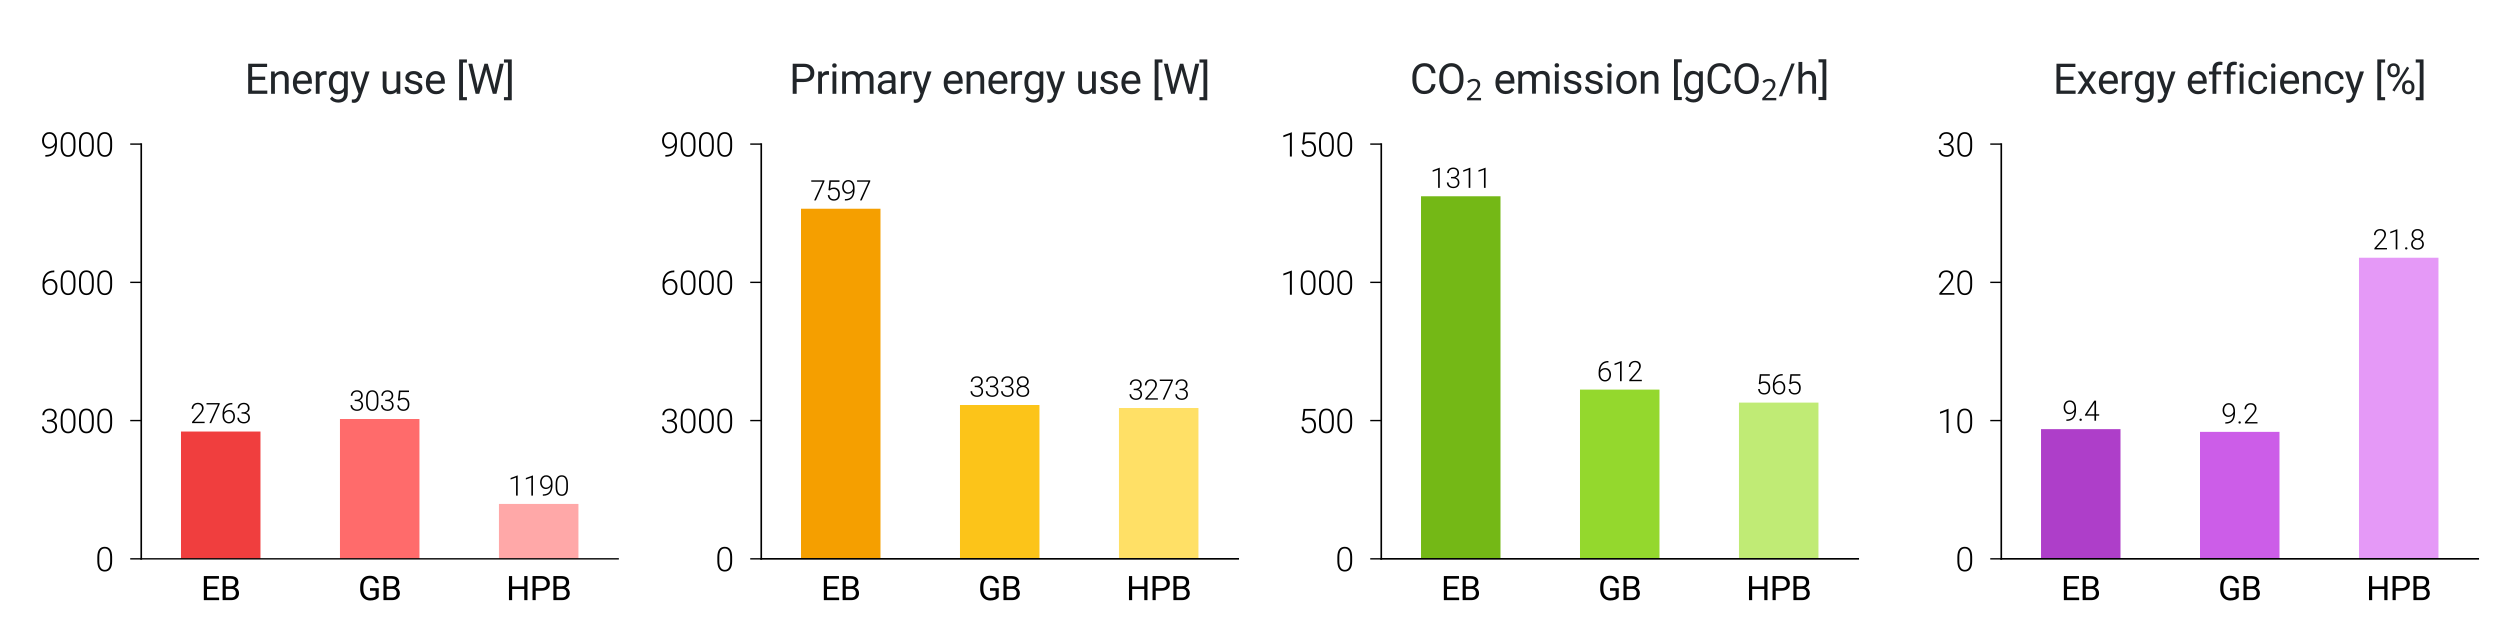 <?xml version="1.0" encoding="utf-8" standalone="no"?>
<!DOCTYPE svg PUBLIC "-//W3C//DTD SVG 1.1//EN"
  "http://www.w3.org/Graphics/SVG/1.1/DTD/svg11.dtd">
<svg xmlns:xlink="http://www.w3.org/1999/xlink" width="453.543pt" height="113.386pt" viewBox="0 0 453.543 113.386" xmlns="http://www.w3.org/2000/svg" version="1.1">
 <defs>
  <style type="text/css">*{stroke-linejoin: round; stroke-linecap: butt}</style>
 </defs>
 <g id="figure_1">
  <g id="patch_1">
   <path d="M 0 113.386 
L 453.543 113.386 
L 453.543 0 
L 0 0 
L 0 113.386 
z
" style="fill: none"/>
  </g>
  <g id="axes_1">
   <g id="patch_2">
    <path d="M 25.624 101.378 
L 112.147 101.378 
L 112.147 26.145 
L 25.624 26.145 
L 25.624 101.378 
z
" style="fill: none"/>
   </g>
   <g id="patch_3">
    <path d="M 32.834 101.378 
L 47.254 101.378 
L 47.254 78.284 
L 32.834 78.284 
z
" clip-path="url(#p72a66febdd)" style="fill: #f03e3e"/>
   </g>
   <g id="patch_4">
    <path d="M 61.675 101.378 
L 76.096 101.378 
L 76.096 76.009 
L 61.675 76.009 
z
" clip-path="url(#p72a66febdd)" style="fill: #ff6b6b"/>
   </g>
   <g id="patch_5">
    <path d="M 90.516 101.378 
L 104.937 101.378 
L 104.937 91.428 
L 90.516 91.428 
z
" clip-path="url(#p72a66febdd)" style="fill: #ffa8a8"/>
   </g>
   <g id="patch_6">
    <path d="M 25.624 101.378 
L 25.624 26.145 
" style="fill: none; stroke: #000000; stroke-width: 0.3; stroke-linejoin: miter; stroke-linecap: square"/>
   </g>
   <g id="patch_7">
    <path d="M 25.624 101.378 
L 112.147 101.378 
" style="fill: none; stroke: #000000; stroke-width: 0.25; stroke-linejoin: miter; stroke-linecap: square"/>
   </g>
   <g id="matplotlib.axis_1">
    <g id="xtick_1">
     <g id="line2d_1"/>
     <g id="text_1">
      <!-- EB -->
      <g transform="translate(36.471 108.878) scale(0.06 -0.06)">
       <defs>
        <path id="Roboto-Regular-45" d="M 3100 2103 
L 1128 2103 
L 1128 491 
L 3419 491 
L 3419 0 
L 528 0 
L 528 4550 
L 3388 4550 
L 3388 4056 
L 1128 4056 
L 1128 2594 
L 3100 2594 
L 3100 2103 
z
" transform="scale(0.016)"/>
        <path id="Roboto-Regular-42" d="M 528 0 
L 528 4550 
L 2016 4550 
Q 2756 4550 3129 4244 
Q 3503 3938 3503 3338 
Q 3503 3019 3322 2773 
Q 3141 2528 2828 2394 
Q 3197 2291 3411 2002 
Q 3625 1713 3625 1313 
Q 3625 700 3228 350 
Q 2831 0 2106 0 
L 528 0 
z
M 1128 2128 
L 1128 491 
L 2119 491 
Q 2538 491 2780 708 
Q 3022 925 3022 1306 
Q 3022 2128 2128 2128 
L 1128 2128 
z
M 1128 2609 
L 2034 2609 
Q 2428 2609 2664 2806 
Q 2900 3003 2900 3341 
Q 2900 3716 2681 3886 
Q 2463 4056 2016 4056 
L 1128 4056 
L 1128 2609 
z
" transform="scale(0.016)"/>
       </defs>
       <use xlink:href="#Roboto-Regular-45"/>
       <use xlink:href="#Roboto-Regular-42" transform="translate(56.836 0)"/>
      </g>
     </g>
    </g>
    <g id="xtick_2">
     <g id="line2d_2"/>
     <g id="text_2">
      <!-- GB -->
      <g transform="translate(64.975 108.878) scale(0.06 -0.06)">
       <defs>
        <path id="Roboto-Regular-47" d="M 3888 597 
Q 3656 266 3242 101 
Q 2828 -63 2278 -63 
Q 1722 -63 1290 198 
Q 859 459 623 940 
Q 388 1422 381 2056 
L 381 2453 
Q 381 3481 861 4047 
Q 1341 4613 2209 4613 
Q 2922 4613 3356 4248 
Q 3791 3884 3888 3216 
L 3288 3216 
Q 3119 4119 2213 4119 
Q 1609 4119 1298 3695 
Q 988 3272 984 2469 
L 984 2097 
Q 984 1331 1334 879 
Q 1684 428 2281 428 
Q 2619 428 2872 503 
Q 3125 578 3291 756 
L 3291 1778 
L 2238 1778 
L 2238 2266 
L 3888 2266 
L 3888 597 
z
" transform="scale(0.016)"/>
       </defs>
       <use xlink:href="#Roboto-Regular-47"/>
       <use xlink:href="#Roboto-Regular-42" transform="translate(68.115 0)"/>
      </g>
     </g>
    </g>
    <g id="xtick_3">
     <g id="line2d_3"/>
     <g id="text_3">
      <!-- HPB -->
      <g transform="translate(91.827 108.878) scale(0.06 -0.06)">
       <defs>
        <path id="Roboto-Regular-48" d="M 4025 0 
L 3422 0 
L 3422 2103 
L 1128 2103 
L 1128 0 
L 528 0 
L 528 4550 
L 1128 4550 
L 1128 2594 
L 3422 2594 
L 3422 4550 
L 4025 4550 
L 4025 0 
z
" transform="scale(0.016)"/>
        <path id="Roboto-Regular-50" d="M 1128 1781 
L 1128 0 
L 528 0 
L 528 4550 
L 2206 4550 
Q 2953 4550 3376 4169 
Q 3800 3788 3800 3159 
Q 3800 2497 3386 2139 
Q 2972 1781 2200 1781 
L 1128 1781 
z
M 1128 2272 
L 2206 2272 
Q 2688 2272 2944 2498 
Q 3200 2725 3200 3153 
Q 3200 3559 2944 3803 
Q 2688 4047 2241 4056 
L 1128 4056 
L 1128 2272 
z
" transform="scale(0.016)"/>
       </defs>
       <use xlink:href="#Roboto-Regular-48"/>
       <use xlink:href="#Roboto-Regular-50" transform="translate(71.289 0)"/>
       <use xlink:href="#Roboto-Regular-42" transform="translate(134.375 0)"/>
      </g>
     </g>
    </g>
   </g>
   <g id="matplotlib.axis_2">
    <g id="ytick_1">
     <g id="line2d_4">
      <defs>
       <path id="me350e4b900" d="M 0 0 
L -2 0 
" style="stroke: #000000; stroke-width: 0.25"/>
      </defs>
      <g>
       <use xlink:href="#me350e4b900" x="25.624" y="101.378" style="stroke: #000000; stroke-width: 0.25"/>
      </g>
     </g>
     <g id="text_4">
      <!-- 0 -->
      <g transform="translate(17.298 103.628) scale(0.06 -0.06)">
       <defs>
        <path id="Roboto-Light-30" d="M 3172 1897 
Q 3172 934 2819 435 
Q 2466 -63 1778 -63 
Q 1103 -63 743 426 
Q 384 916 375 1850 
L 375 2666 
Q 375 3625 731 4119 
Q 1088 4613 1772 4613 
Q 2447 4613 2803 4136 
Q 3159 3659 3172 2731 
L 3172 1897 
z
M 2797 2713 
Q 2797 3494 2542 3894 
Q 2288 4294 1772 4294 
Q 1266 4294 1009 3903 
Q 753 3513 747 2750 
L 747 1856 
Q 747 1078 1011 665 
Q 1275 253 1778 253 
Q 2278 253 2536 656 
Q 2794 1059 2797 1838 
L 2797 2713 
z
" transform="scale(0.016)"/>
       </defs>
       <use xlink:href="#Roboto-Light-30"/>
      </g>
     </g>
    </g>
    <g id="ytick_2">
     <g id="line2d_5">
      <g>
       <use xlink:href="#me350e4b900" x="25.624" y="76.3" style="stroke: #000000; stroke-width: 0.25"/>
      </g>
     </g>
     <g id="text_5">
      <!-- 3000 -->
      <g transform="translate(7.322 78.55) scale(0.06 -0.06)">
       <defs>
        <path id="Roboto-Light-33" d="M 1259 2478 
L 1647 2478 
Q 1969 2478 2209 2592 
Q 2450 2706 2576 2904 
Q 2703 3103 2703 3363 
Q 2703 3800 2456 4047 
Q 2209 4294 1747 4294 
Q 1309 4294 1029 4036 
Q 750 3778 750 3356 
L 375 3356 
Q 375 3709 553 4001 
Q 731 4294 1047 4453 
Q 1363 4613 1747 4613 
Q 2366 4613 2722 4275 
Q 3078 3938 3078 3350 
Q 3078 3022 2870 2745 
Q 2663 2469 2300 2331 
Q 2725 2213 2944 1923 
Q 3163 1634 3163 1234 
Q 3163 650 2781 293 
Q 2400 -63 1763 -63 
Q 1356 -63 1017 100 
Q 678 263 492 555 
Q 306 847 306 1234 
L 681 1234 
Q 681 800 984 526 
Q 1288 253 1763 253 
Q 2247 253 2517 501 
Q 2788 750 2788 1222 
Q 2788 1678 2495 1918 
Q 2203 2159 1634 2159 
L 1259 2159 
L 1259 2478 
z
" transform="scale(0.016)"/>
       </defs>
       <use xlink:href="#Roboto-Light-33"/>
       <use xlink:href="#Roboto-Light-30" transform="translate(55.42 0)"/>
       <use xlink:href="#Roboto-Light-30" transform="translate(110.84 0)"/>
       <use xlink:href="#Roboto-Light-30" transform="translate(166.26 0)"/>
      </g>
     </g>
    </g>
    <g id="ytick_3">
     <g id="line2d_6">
      <g>
       <use xlink:href="#me350e4b900" x="25.624" y="51.223" style="stroke: #000000; stroke-width: 0.25"/>
      </g>
     </g>
     <g id="text_6">
      <!-- 6000 -->
      <g transform="translate(7.322 53.473) scale(0.06 -0.06)">
       <defs>
        <path id="Roboto-Light-36" d="M 2634 4584 
L 2634 4256 
L 2591 4256 
Q 1775 4256 1306 3776 
Q 838 3297 788 2444 
Q 975 2703 1265 2845 
Q 1556 2988 1916 2988 
Q 2516 2988 2870 2573 
Q 3225 2159 3225 1491 
Q 3225 1047 3059 690 
Q 2894 334 2584 135 
Q 2275 -63 1878 -63 
Q 1225 -63 815 410 
Q 406 884 406 1634 
L 406 2009 
Q 406 3231 962 3901 
Q 1519 4572 2541 4584 
L 2634 4584 
z
M 1856 2666 
Q 1500 2666 1192 2455 
Q 884 2244 781 1919 
L 781 1600 
Q 781 1006 1086 631 
Q 1391 256 1878 256 
Q 2316 256 2586 603 
Q 2856 950 2856 1478 
Q 2856 2016 2586 2341 
Q 2316 2666 1856 2666 
z
" transform="scale(0.016)"/>
       </defs>
       <use xlink:href="#Roboto-Light-36"/>
       <use xlink:href="#Roboto-Light-30" transform="translate(55.42 0)"/>
       <use xlink:href="#Roboto-Light-30" transform="translate(110.84 0)"/>
       <use xlink:href="#Roboto-Light-30" transform="translate(166.26 0)"/>
      </g>
     </g>
    </g>
    <g id="ytick_4">
     <g id="line2d_7">
      <g>
       <use xlink:href="#me350e4b900" x="25.624" y="26.145" style="stroke: #000000; stroke-width: 0.25"/>
      </g>
     </g>
     <g id="text_7">
      <!-- 9000 -->
      <g transform="translate(7.322 28.395) scale(0.06 -0.06)">
       <defs>
        <path id="Roboto-Light-39" d="M 2763 2106 
Q 2563 1813 2266 1652 
Q 1969 1491 1622 1491 
Q 1234 1491 937 1691 
Q 641 1891 478 2244 
Q 316 2597 316 3016 
Q 316 3466 489 3834 
Q 663 4203 973 4408 
Q 1284 4613 1691 4613 
Q 2375 4613 2756 4133 
Q 3138 3653 3138 2772 
L 3138 2434 
Q 3138 1203 2613 584 
Q 2088 -34 1009 -34 
L 941 -34 
L 944 291 
L 1075 291 
Q 1891 303 2316 753 
Q 2741 1203 2763 2106 
z
M 1669 1813 
Q 2044 1813 2342 2036 
Q 2641 2259 2766 2616 
L 2766 2831 
Q 2766 3525 2477 3908 
Q 2188 4291 1697 4291 
Q 1253 4291 968 3933 
Q 684 3575 684 3031 
Q 684 2509 957 2161 
Q 1231 1813 1669 1813 
z
" transform="scale(0.016)"/>
       </defs>
       <use xlink:href="#Roboto-Light-39"/>
       <use xlink:href="#Roboto-Light-30" transform="translate(55.42 0)"/>
       <use xlink:href="#Roboto-Light-30" transform="translate(110.84 0)"/>
       <use xlink:href="#Roboto-Light-30" transform="translate(166.26 0)"/>
      </g>
     </g>
    </g>
   </g>
   <g id="text_8">
    <!-- Energy use [W] -->
    <g style="fill: #212529" transform="translate(44.391 17.021) scale(0.075 -0.075)">
     <defs>
      <path id="Roboto-Regular-6e" d="M 984 3381 
L 1003 2956 
Q 1391 3444 2016 3444 
Q 3088 3444 3097 2234 
L 3097 0 
L 2519 0 
L 2519 2238 
Q 2516 2603 2352 2778 
Q 2188 2953 1841 2953 
Q 1559 2953 1346 2803 
Q 1134 2653 1016 2409 
L 1016 0 
L 438 0 
L 438 3381 
L 984 3381 
z
" transform="scale(0.016)"/>
      <path id="Roboto-Regular-65" d="M 1841 -63 
Q 1153 -63 722 389 
Q 291 841 291 1597 
L 291 1703 
Q 291 2206 483 2601 
Q 675 2997 1020 3220 
Q 1366 3444 1769 3444 
Q 2428 3444 2793 3009 
Q 3159 2575 3159 1766 
L 3159 1525 
L 869 1525 
Q 881 1025 1161 717 
Q 1441 409 1872 409 
Q 2178 409 2390 534 
Q 2603 659 2763 866 
L 3116 591 
Q 2691 -63 1841 -63 
z
M 1769 2969 
Q 1419 2969 1181 2714 
Q 944 2459 888 2000 
L 2581 2000 
L 2581 2044 
Q 2556 2484 2343 2726 
Q 2131 2969 1769 2969 
z
" transform="scale(0.016)"/>
      <path id="Roboto-Regular-72" d="M 2072 2863 
Q 1941 2884 1788 2884 
Q 1219 2884 1016 2400 
L 1016 0 
L 438 0 
L 438 3381 
L 1000 3381 
L 1009 2991 
Q 1294 3444 1816 3444 
Q 1984 3444 2072 3400 
L 2072 2863 
z
" transform="scale(0.016)"/>
      <path id="Roboto-Regular-67" d="M 300 1719 
Q 300 2509 665 2976 
Q 1031 3444 1634 3444 
Q 2253 3444 2600 3006 
L 2628 3381 
L 3156 3381 
L 3156 81 
Q 3156 -575 2767 -953 
Q 2378 -1331 1722 -1331 
Q 1356 -1331 1006 -1175 
Q 656 -1019 472 -747 
L 772 -400 
Q 1144 -859 1681 -859 
Q 2103 -859 2339 -621 
Q 2575 -384 2575 47 
L 2575 338 
Q 2228 -63 1628 -63 
Q 1034 -63 667 415 
Q 300 894 300 1719 
z
M 881 1653 
Q 881 1081 1115 754 
Q 1350 428 1772 428 
Q 2319 428 2575 925 
L 2575 2469 
Q 2309 2953 1778 2953 
Q 1356 2953 1118 2625 
Q 881 2297 881 1653 
z
" transform="scale(0.016)"/>
      <path id="Roboto-Regular-79" d="M 1544 847 
L 2331 3381 
L 2950 3381 
L 1591 -522 
Q 1275 -1366 588 -1366 
L 478 -1356 
L 263 -1316 
L 263 -847 
L 419 -859 
Q 713 -859 877 -740 
Q 1041 -622 1147 -306 
L 1275 38 
L 69 3381 
L 700 3381 
L 1544 847 
z
" transform="scale(0.016)"/>
      <path id="Roboto-Regular-20" transform="scale(0.016)"/>
      <path id="Roboto-Regular-75" d="M 2525 334 
Q 2188 -63 1534 -63 
Q 994 -63 711 251 
Q 428 566 425 1181 
L 425 3381 
L 1003 3381 
L 1003 1197 
Q 1003 428 1628 428 
Q 2291 428 2509 922 
L 2509 3381 
L 3088 3381 
L 3088 0 
L 2538 0 
L 2525 334 
z
" transform="scale(0.016)"/>
      <path id="Roboto-Regular-73" d="M 2406 897 
Q 2406 1131 2229 1261 
Q 2053 1391 1614 1484 
Q 1175 1578 917 1709 
Q 659 1841 536 2022 
Q 413 2203 413 2453 
Q 413 2869 764 3156 
Q 1116 3444 1663 3444 
Q 2238 3444 2595 3147 
Q 2953 2850 2953 2388 
L 2372 2388 
Q 2372 2625 2170 2797 
Q 1969 2969 1663 2969 
Q 1347 2969 1169 2831 
Q 991 2694 991 2472 
Q 991 2263 1156 2156 
Q 1322 2050 1755 1953 
Q 2188 1856 2456 1722 
Q 2725 1588 2854 1398 
Q 2984 1209 2984 938 
Q 2984 484 2621 210 
Q 2259 -63 1681 -63 
Q 1275 -63 962 81 
Q 650 225 473 483 
Q 297 741 297 1041 
L 875 1041 
Q 891 750 1108 579 
Q 1325 409 1681 409 
Q 2009 409 2207 542 
Q 2406 675 2406 897 
z
" transform="scale(0.016)"/>
      <path id="Roboto-Regular-5b" d="M 1634 4725 
L 1038 4725 
L 1038 -500 
L 1634 -500 
L 1634 -975 
L 456 -975 
L 456 5200 
L 1634 5200 
L 1634 4725 
z
" transform="scale(0.016)"/>
      <path id="Roboto-Regular-57" d="M 1509 1434 
L 1597 834 
L 1725 1375 
L 2625 4550 
L 3131 4550 
L 4009 1375 
L 4134 825 
L 4231 1438 
L 4938 4550 
L 5541 4550 
L 4438 0 
L 3891 0 
L 2953 3316 
L 2881 3663 
L 2809 3316 
L 1838 0 
L 1291 0 
L 191 4550 
L 791 4550 
L 1509 1434 
z
" transform="scale(0.016)"/>
      <path id="Roboto-Regular-5d" d="M 28 5200 
L 1209 5200 
L 1209 -975 
L 28 -975 
L 28 -500 
L 631 -500 
L 631 4725 
L 28 4725 
L 28 5200 
z
" transform="scale(0.016)"/>
     </defs>
     <use xlink:href="#Roboto-Regular-45"/>
     <use xlink:href="#Roboto-Regular-6e" transform="translate(56.836 0)"/>
     <use xlink:href="#Roboto-Regular-65" transform="translate(112.012 0)"/>
     <use xlink:href="#Roboto-Regular-72" transform="translate(164.99 0)"/>
     <use xlink:href="#Roboto-Regular-67" transform="translate(198.828 0)"/>
     <use xlink:href="#Roboto-Regular-79" transform="translate(254.932 0)"/>
     <use xlink:href="#Roboto-Regular-20" transform="translate(302.246 0)"/>
     <use xlink:href="#Roboto-Regular-75" transform="translate(327.002 0)"/>
     <use xlink:href="#Roboto-Regular-73" transform="translate(382.129 0)"/>
     <use xlink:href="#Roboto-Regular-65" transform="translate(433.691 0)"/>
     <use xlink:href="#Roboto-Regular-20" transform="translate(486.67 0)"/>
     <use xlink:href="#Roboto-Regular-5b" transform="translate(511.426 0)"/>
     <use xlink:href="#Roboto-Regular-57" transform="translate(537.939 0)"/>
     <use xlink:href="#Roboto-Regular-5d" transform="translate(626.66 0)"/>
    </g>
   </g>
   <g id="text_9">
    <!-- 2763 -->
    <g transform="translate(34.502 76.767) scale(0.05 -0.05)">
     <defs>
      <path id="Roboto-Light-32" d="M 3278 0 
L 428 0 
L 428 288 
L 1988 2056 
Q 2375 2503 2525 2793 
Q 2675 3084 2675 3359 
Q 2675 3791 2422 4042 
Q 2169 4294 1725 4294 
Q 1266 4294 983 4000 
Q 700 3706 700 3238 
L 328 3238 
Q 328 3622 501 3937 
Q 675 4253 995 4433 
Q 1316 4613 1725 4613 
Q 2350 4613 2701 4284 
Q 3053 3956 3053 3391 
Q 3053 3072 2854 2694 
Q 2656 2316 2156 1750 
L 888 316 
L 3278 316 
L 3278 0 
z
" transform="scale(0.016)"/>
      <path id="Roboto-Light-37" d="M 3231 4334 
L 1288 0 
L 897 0 
L 2828 4231 
L 241 4231 
L 241 4550 
L 3231 4550 
L 3231 4334 
z
" transform="scale(0.016)"/>
     </defs>
     <use xlink:href="#Roboto-Light-32"/>
     <use xlink:href="#Roboto-Light-37" transform="translate(55.42 0)"/>
     <use xlink:href="#Roboto-Light-36" transform="translate(110.84 0)"/>
     <use xlink:href="#Roboto-Light-33" transform="translate(166.26 0)"/>
    </g>
   </g>
   <g id="text_10">
    <!-- 3035 -->
    <g transform="translate(63.343 74.491) scale(0.05 -0.05)">
     <defs>
      <path id="Roboto-Light-35" d="M 681 2331 
L 903 4550 
L 3178 4550 
L 3178 4203 
L 1225 4203 
L 1066 2666 
Q 1431 2916 1922 2916 
Q 2538 2916 2903 2516 
Q 3269 2116 3269 1450 
Q 3269 731 2912 334 
Q 2556 -63 1909 -63 
Q 1316 -63 947 268 
Q 578 600 525 1197 
L 884 1197 
Q 938 731 1200 492 
Q 1463 253 1909 253 
Q 2397 253 2645 562 
Q 2894 872 2894 1444 
Q 2894 1944 2616 2259 
Q 2338 2575 1856 2575 
Q 1591 2575 1394 2508 
Q 1197 2441 978 2247 
L 681 2331 
z
" transform="scale(0.016)"/>
     </defs>
     <use xlink:href="#Roboto-Light-33"/>
     <use xlink:href="#Roboto-Light-30" transform="translate(55.42 0)"/>
     <use xlink:href="#Roboto-Light-33" transform="translate(110.84 0)"/>
     <use xlink:href="#Roboto-Light-35" transform="translate(166.26 0)"/>
    </g>
   </g>
   <g id="text_11">
    <!-- 1190 -->
    <g transform="translate(92.184 89.911) scale(0.05 -0.05)">
     <defs>
      <path id="Roboto-Light-31" d="M 2169 0 
L 1794 0 
L 1794 4100 
L 556 3641 
L 556 3991 
L 2106 4566 
L 2169 4566 
L 2169 0 
z
" transform="scale(0.016)"/>
     </defs>
     <use xlink:href="#Roboto-Light-31"/>
     <use xlink:href="#Roboto-Light-31" transform="translate(55.42 0)"/>
     <use xlink:href="#Roboto-Light-39" transform="translate(110.84 0)"/>
     <use xlink:href="#Roboto-Light-30" transform="translate(166.26 0)"/>
    </g>
   </g>
  </g>
  <g id="axes_2">
   <g id="patch_8">
    <path d="M 138.104 101.378 
L 224.628 101.378 
L 224.628 26.145 
L 138.104 26.145 
L 138.104 101.378 
z
" style="fill: none"/>
   </g>
   <g id="patch_9">
    <path d="M 145.315 101.378 
L 159.735 101.378 
L 159.735 37.869 
L 145.315 37.869 
z
" clip-path="url(#pfdac73f46a)" style="fill: #f59f00"/>
   </g>
   <g id="patch_10">
    <path d="M 174.156 101.378 
L 188.576 101.378 
L 188.576 73.472 
L 174.156 73.472 
z
" clip-path="url(#pfdac73f46a)" style="fill: #fcc419"/>
   </g>
   <g id="patch_11">
    <path d="M 202.997 101.378 
L 217.418 101.378 
L 217.418 74.017 
L 202.997 74.017 
z
" clip-path="url(#pfdac73f46a)" style="fill: #ffe066"/>
   </g>
   <g id="patch_12">
    <path d="M 138.104 101.378 
L 138.104 26.145 
" style="fill: none; stroke: #000000; stroke-width: 0.3; stroke-linejoin: miter; stroke-linecap: square"/>
   </g>
   <g id="patch_13">
    <path d="M 138.104 101.378 
L 224.628 101.378 
" style="fill: none; stroke: #000000; stroke-width: 0.3; stroke-linejoin: miter; stroke-linecap: square"/>
   </g>
   <g id="matplotlib.axis_3">
    <g id="xtick_4">
     <g id="line2d_8"/>
     <g id="text_12">
      <!-- EB -->
      <g transform="translate(148.952 108.878) scale(0.06 -0.06)">
       <use xlink:href="#Roboto-Regular-45"/>
       <use xlink:href="#Roboto-Regular-42" transform="translate(56.836 0)"/>
      </g>
     </g>
    </g>
    <g id="xtick_5">
     <g id="line2d_9"/>
     <g id="text_13">
      <!-- GB -->
      <g transform="translate(177.455 108.878) scale(0.06 -0.06)">
       <use xlink:href="#Roboto-Regular-47"/>
       <use xlink:href="#Roboto-Regular-42" transform="translate(68.115 0)"/>
      </g>
     </g>
    </g>
    <g id="xtick_6">
     <g id="line2d_10"/>
     <g id="text_14">
      <!-- HPB -->
      <g transform="translate(204.308 108.878) scale(0.06 -0.06)">
       <use xlink:href="#Roboto-Regular-48"/>
       <use xlink:href="#Roboto-Regular-50" transform="translate(71.289 0)"/>
       <use xlink:href="#Roboto-Regular-42" transform="translate(134.375 0)"/>
      </g>
     </g>
    </g>
   </g>
   <g id="matplotlib.axis_4">
    <g id="ytick_5">
     <g id="line2d_11">
      <g>
       <use xlink:href="#me350e4b900" x="138.104" y="101.378" style="stroke: #000000; stroke-width: 0.25"/>
      </g>
     </g>
     <g id="text_15">
      <!-- 0 -->
      <g transform="translate(129.779 103.628) scale(0.06 -0.06)">
       <use xlink:href="#Roboto-Light-30"/>
      </g>
     </g>
    </g>
    <g id="ytick_6">
     <g id="line2d_12">
      <g>
       <use xlink:href="#me350e4b900" x="138.104" y="76.3" style="stroke: #000000; stroke-width: 0.25"/>
      </g>
     </g>
     <g id="text_16">
      <!-- 3000 -->
      <g transform="translate(119.803 78.55) scale(0.06 -0.06)">
       <use xlink:href="#Roboto-Light-33"/>
       <use xlink:href="#Roboto-Light-30" transform="translate(55.42 0)"/>
       <use xlink:href="#Roboto-Light-30" transform="translate(110.84 0)"/>
       <use xlink:href="#Roboto-Light-30" transform="translate(166.26 0)"/>
      </g>
     </g>
    </g>
    <g id="ytick_7">
     <g id="line2d_13">
      <g>
       <use xlink:href="#me350e4b900" x="138.104" y="51.223" style="stroke: #000000; stroke-width: 0.25"/>
      </g>
     </g>
     <g id="text_17">
      <!-- 6000 -->
      <g transform="translate(119.803 53.473) scale(0.06 -0.06)">
       <use xlink:href="#Roboto-Light-36"/>
       <use xlink:href="#Roboto-Light-30" transform="translate(55.42 0)"/>
       <use xlink:href="#Roboto-Light-30" transform="translate(110.84 0)"/>
       <use xlink:href="#Roboto-Light-30" transform="translate(166.26 0)"/>
      </g>
     </g>
    </g>
    <g id="ytick_8">
     <g id="line2d_14">
      <g>
       <use xlink:href="#me350e4b900" x="138.104" y="26.145" style="stroke: #000000; stroke-width: 0.25"/>
      </g>
     </g>
     <g id="text_18">
      <!-- 9000 -->
      <g transform="translate(119.803 28.395) scale(0.06 -0.06)">
       <use xlink:href="#Roboto-Light-39"/>
       <use xlink:href="#Roboto-Light-30" transform="translate(55.42 0)"/>
       <use xlink:href="#Roboto-Light-30" transform="translate(110.84 0)"/>
       <use xlink:href="#Roboto-Light-30" transform="translate(166.26 0)"/>
      </g>
     </g>
    </g>
   </g>
   <g id="text_19">
    <!-- Primary energy use [W] -->
    <g style="fill: #212529" transform="translate(143.174 17.021) scale(0.075 -0.075)">
     <defs>
      <path id="Roboto-Regular-69" d="M 1066 0 
L 488 0 
L 488 3381 
L 1066 3381 
L 1066 0 
z
M 441 4278 
Q 441 4419 527 4516 
Q 613 4613 781 4613 
Q 950 4613 1037 4516 
Q 1125 4419 1125 4278 
Q 1125 4138 1037 4044 
Q 950 3950 781 3950 
Q 613 3950 527 4044 
Q 441 4138 441 4278 
z
" transform="scale(0.016)"/>
      <path id="Roboto-Regular-6d" d="M 981 3381 
L 997 3006 
Q 1369 3444 2000 3444 
Q 2709 3444 2966 2900 
Q 3134 3144 3404 3294 
Q 3675 3444 4044 3444 
Q 5156 3444 5175 2266 
L 5175 0 
L 4597 0 
L 4597 2231 
Q 4597 2594 4431 2773 
Q 4266 2953 3875 2953 
Q 3553 2953 3340 2761 
Q 3128 2569 3094 2244 
L 3094 0 
L 2513 0 
L 2513 2216 
Q 2513 2953 1791 2953 
Q 1222 2953 1013 2469 
L 1013 0 
L 434 0 
L 434 3381 
L 981 3381 
z
" transform="scale(0.016)"/>
      <path id="Roboto-Regular-61" d="M 2525 0 
Q 2475 100 2444 356 
Q 2041 -63 1481 -63 
Q 981 -63 661 220 
Q 341 503 341 938 
Q 341 1466 742 1758 
Q 1144 2050 1872 2050 
L 2434 2050 
L 2434 2316 
Q 2434 2619 2253 2798 
Q 2072 2978 1719 2978 
Q 1409 2978 1200 2822 
Q 991 2666 991 2444 
L 409 2444 
Q 409 2697 589 2933 
Q 769 3169 1076 3306 
Q 1384 3444 1753 3444 
Q 2338 3444 2669 3151 
Q 3000 2859 3013 2347 
L 3013 791 
Q 3013 325 3131 50 
L 3131 0 
L 2525 0 
z
M 1566 441 
Q 1838 441 2081 581 
Q 2325 722 2434 947 
L 2434 1641 
L 1981 1641 
Q 919 1641 919 1019 
Q 919 747 1100 594 
Q 1281 441 1566 441 
z
" transform="scale(0.016)"/>
     </defs>
     <use xlink:href="#Roboto-Regular-50"/>
     <use xlink:href="#Roboto-Regular-72" transform="translate(63.086 0)"/>
     <use xlink:href="#Roboto-Regular-69" transform="translate(96.924 0)"/>
     <use xlink:href="#Roboto-Regular-6d" transform="translate(121.191 0)"/>
     <use xlink:href="#Roboto-Regular-61" transform="translate(208.838 0)"/>
     <use xlink:href="#Roboto-Regular-72" transform="translate(263.232 0)"/>
     <use xlink:href="#Roboto-Regular-79" transform="translate(297.07 0)"/>
     <use xlink:href="#Roboto-Regular-20" transform="translate(344.385 0)"/>
     <use xlink:href="#Roboto-Regular-65" transform="translate(369.141 0)"/>
     <use xlink:href="#Roboto-Regular-6e" transform="translate(422.119 0)"/>
     <use xlink:href="#Roboto-Regular-65" transform="translate(477.295 0)"/>
     <use xlink:href="#Roboto-Regular-72" transform="translate(530.273 0)"/>
     <use xlink:href="#Roboto-Regular-67" transform="translate(564.111 0)"/>
     <use xlink:href="#Roboto-Regular-79" transform="translate(620.215 0)"/>
     <use xlink:href="#Roboto-Regular-20" transform="translate(667.529 0)"/>
     <use xlink:href="#Roboto-Regular-75" transform="translate(692.285 0)"/>
     <use xlink:href="#Roboto-Regular-73" transform="translate(747.412 0)"/>
     <use xlink:href="#Roboto-Regular-65" transform="translate(798.975 0)"/>
     <use xlink:href="#Roboto-Regular-20" transform="translate(851.953 0)"/>
     <use xlink:href="#Roboto-Regular-5b" transform="translate(876.709 0)"/>
     <use xlink:href="#Roboto-Regular-57" transform="translate(903.223 0)"/>
     <use xlink:href="#Roboto-Regular-5d" transform="translate(991.943 0)"/>
    </g>
   </g>
   <g id="text_20">
    <!-- 7597 -->
    <g transform="translate(146.983 36.352) scale(0.05 -0.05)">
     <use xlink:href="#Roboto-Light-37"/>
     <use xlink:href="#Roboto-Light-35" transform="translate(55.42 0)"/>
     <use xlink:href="#Roboto-Light-39" transform="translate(110.84 0)"/>
     <use xlink:href="#Roboto-Light-37" transform="translate(166.26 0)"/>
    </g>
   </g>
   <g id="text_21">
    <!-- 3338 -->
    <g transform="translate(175.824 71.955) scale(0.05 -0.05)">
     <defs>
      <path id="Roboto-Light-38" d="M 3109 3378 
Q 3109 3025 2903 2745 
Q 2697 2466 2359 2334 
Q 2753 2200 2990 1900 
Q 3228 1600 3228 1206 
Q 3228 622 2831 279 
Q 2434 -63 1781 -63 
Q 1122 -63 726 278 
Q 331 619 331 1206 
Q 331 1594 559 1897 
Q 788 2200 1184 2334 
Q 847 2466 647 2745 
Q 447 3025 447 3378 
Q 447 3944 811 4278 
Q 1175 4613 1775 4613 
Q 2375 4613 2742 4275 
Q 3109 3938 3109 3378 
z
M 2853 1203 
Q 2853 1628 2550 1901 
Q 2247 2175 1775 2175 
Q 1303 2175 1003 1906 
Q 703 1638 703 1203 
Q 703 769 993 511 
Q 1284 253 1781 253 
Q 2266 253 2559 509 
Q 2853 766 2853 1203 
z
M 2734 3381 
Q 2734 3772 2464 4033 
Q 2194 4294 1775 4294 
Q 1350 4294 1086 4042 
Q 822 3791 822 3381 
Q 822 2981 1086 2737 
Q 1350 2494 1778 2494 
Q 2200 2494 2467 2739 
Q 2734 2984 2734 3381 
z
" transform="scale(0.016)"/>
     </defs>
     <use xlink:href="#Roboto-Light-33"/>
     <use xlink:href="#Roboto-Light-33" transform="translate(55.42 0)"/>
     <use xlink:href="#Roboto-Light-33" transform="translate(110.84 0)"/>
     <use xlink:href="#Roboto-Light-38" transform="translate(166.26 0)"/>
    </g>
   </g>
   <g id="text_22">
    <!-- 3273 -->
    <g transform="translate(204.665 72.5) scale(0.05 -0.05)">
     <use xlink:href="#Roboto-Light-33"/>
     <use xlink:href="#Roboto-Light-32" transform="translate(55.42 0)"/>
     <use xlink:href="#Roboto-Light-37" transform="translate(110.84 0)"/>
     <use xlink:href="#Roboto-Light-33" transform="translate(166.26 0)"/>
    </g>
   </g>
  </g>
  <g id="axes_3">
   <g id="patch_14">
    <path d="M 250.585 101.378 
L 337.109 101.378 
L 337.109 26.145 
L 250.585 26.145 
L 250.585 101.378 
z
" style="fill: none"/>
   </g>
   <g id="patch_15">
    <path d="M 257.795 101.378 
L 272.216 101.378 
L 272.216 35.601 
L 257.795 35.601 
z
" clip-path="url(#p874fd25d23)" style="fill: #74b816"/>
   </g>
   <g id="patch_16">
    <path d="M 286.637 101.378 
L 301.057 101.378 
L 301.057 70.675 
L 286.637 70.675 
z
" clip-path="url(#p874fd25d23)" style="fill: #94d82d"/>
   </g>
   <g id="patch_17">
    <path d="M 315.478 101.378 
L 329.899 101.378 
L 329.899 73.04 
L 315.478 73.04 
z
" clip-path="url(#p874fd25d23)" style="fill: #c0eb75"/>
   </g>
   <g id="patch_18">
    <path d="M 250.585 101.378 
L 250.585 26.145 
" style="fill: none; stroke: #000000; stroke-width: 0.3; stroke-linejoin: miter; stroke-linecap: square"/>
   </g>
   <g id="patch_19">
    <path d="M 250.585 101.378 
L 337.109 101.378 
" style="fill: none; stroke: #000000; stroke-width: 0.3; stroke-linejoin: miter; stroke-linecap: square"/>
   </g>
   <g id="matplotlib.axis_5">
    <g id="xtick_7">
     <g id="line2d_15"/>
     <g id="text_23">
      <!-- EB -->
      <g transform="translate(261.433 108.878) scale(0.06 -0.06)">
       <use xlink:href="#Roboto-Regular-45"/>
       <use xlink:href="#Roboto-Regular-42" transform="translate(56.836 0)"/>
      </g>
     </g>
    </g>
    <g id="xtick_8">
     <g id="line2d_16"/>
     <g id="text_24">
      <!-- GB -->
      <g transform="translate(289.936 108.878) scale(0.06 -0.06)">
       <use xlink:href="#Roboto-Regular-47"/>
       <use xlink:href="#Roboto-Regular-42" transform="translate(68.115 0)"/>
      </g>
     </g>
    </g>
    <g id="xtick_9">
     <g id="line2d_17"/>
     <g id="text_25">
      <!-- HPB -->
      <g transform="translate(316.789 108.878) scale(0.06 -0.06)">
       <use xlink:href="#Roboto-Regular-48"/>
       <use xlink:href="#Roboto-Regular-50" transform="translate(71.289 0)"/>
       <use xlink:href="#Roboto-Regular-42" transform="translate(134.375 0)"/>
      </g>
     </g>
    </g>
   </g>
   <g id="matplotlib.axis_6">
    <g id="ytick_9">
     <g id="line2d_18">
      <g>
       <use xlink:href="#me350e4b900" x="250.585" y="101.378" style="stroke: #000000; stroke-width: 0.25"/>
      </g>
     </g>
     <g id="text_26">
      <!-- 0 -->
      <g transform="translate(242.26 103.628) scale(0.06 -0.06)">
       <use xlink:href="#Roboto-Light-30"/>
      </g>
     </g>
    </g>
    <g id="ytick_10">
     <g id="line2d_19">
      <g>
       <use xlink:href="#me350e4b900" x="250.585" y="76.3" style="stroke: #000000; stroke-width: 0.25"/>
      </g>
     </g>
     <g id="text_27">
      <!-- 500 -->
      <g transform="translate(235.609 78.55) scale(0.06 -0.06)">
       <use xlink:href="#Roboto-Light-35"/>
       <use xlink:href="#Roboto-Light-30" transform="translate(55.42 0)"/>
       <use xlink:href="#Roboto-Light-30" transform="translate(110.84 0)"/>
      </g>
     </g>
    </g>
    <g id="ytick_11">
     <g id="line2d_20">
      <g>
       <use xlink:href="#me350e4b900" x="250.585" y="51.223" style="stroke: #000000; stroke-width: 0.25"/>
      </g>
     </g>
     <g id="text_28">
      <!-- 1000 -->
      <g transform="translate(232.284 53.473) scale(0.06 -0.06)">
       <use xlink:href="#Roboto-Light-31"/>
       <use xlink:href="#Roboto-Light-30" transform="translate(55.42 0)"/>
       <use xlink:href="#Roboto-Light-30" transform="translate(110.84 0)"/>
       <use xlink:href="#Roboto-Light-30" transform="translate(166.26 0)"/>
      </g>
     </g>
    </g>
    <g id="ytick_12">
     <g id="line2d_21">
      <g>
       <use xlink:href="#me350e4b900" x="250.585" y="26.145" style="stroke: #000000; stroke-width: 0.25"/>
      </g>
     </g>
     <g id="text_29">
      <!-- 1500 -->
      <g transform="translate(232.284 28.395) scale(0.06 -0.06)">
       <use xlink:href="#Roboto-Light-31"/>
       <use xlink:href="#Roboto-Light-35" transform="translate(55.42 0)"/>
       <use xlink:href="#Roboto-Light-30" transform="translate(110.84 0)"/>
       <use xlink:href="#Roboto-Light-30" transform="translate(166.26 0)"/>
      </g>
     </g>
    </g>
   </g>
   <g id="text_30">
    <!-- CO$_2$ emission [gCO$_2$/h] -->
    <g style="fill: #212529" transform="translate(255.784 17.047) scale(0.075 -0.075)">
     <defs>
      <path id="Roboto-Regular-43" d="M 3875 1444 
Q 3791 722 3342 329 
Q 2894 -63 2150 -63 
Q 1344 -63 858 515 
Q 372 1094 372 2063 
L 372 2500 
Q 372 3134 598 3615 
Q 825 4097 1240 4355 
Q 1656 4613 2203 4613 
Q 2928 4613 3365 4208 
Q 3803 3803 3875 3088 
L 3272 3088 
Q 3194 3631 2933 3875 
Q 2672 4119 2203 4119 
Q 1628 4119 1301 3694 
Q 975 3269 975 2484 
L 975 2044 
Q 975 1303 1284 865 
Q 1594 428 2150 428 
Q 2650 428 2917 654 
Q 3184 881 3272 1444 
L 3875 1444 
z
" transform="scale(0.016)"/>
      <path id="Roboto-Regular-4f" d="M 4028 2128 
Q 4028 1459 3803 961 
Q 3578 463 3165 200 
Q 2753 -63 2203 -63 
Q 1666 -63 1250 201 
Q 834 466 604 955 
Q 375 1444 369 2088 
L 369 2416 
Q 369 3072 597 3575 
Q 825 4078 1242 4345 
Q 1659 4613 2197 4613 
Q 2744 4613 3161 4348 
Q 3578 4084 3803 3582 
Q 4028 3081 4028 2416 
L 4028 2128 
z
M 3431 2422 
Q 3431 3231 3106 3664 
Q 2781 4097 2197 4097 
Q 1628 4097 1301 3664 
Q 975 3231 966 2463 
L 966 2128 
Q 966 1344 1295 895 
Q 1625 447 2203 447 
Q 2784 447 3103 870 
Q 3422 1294 3431 2084 
L 3431 2422 
z
" transform="scale(0.016)"/>
      <path id="NotoSansMath-Regular-32" d="M 307 0 
L 307 467 
L 1504 1677 
Q 1850 2022 2086 2291 
Q 2323 2560 2444 2819 
Q 2566 3078 2566 3386 
Q 2566 3763 2342 3958 
Q 2118 4154 1760 4154 
Q 1427 4154 1174 4038 
Q 922 3923 659 3718 
L 358 4096 
Q 627 4320 976 4477 
Q 1325 4634 1760 4634 
Q 2400 4634 2771 4310 
Q 3142 3987 3142 3418 
Q 3142 3059 2995 2748 
Q 2848 2438 2585 2131 
Q 2323 1824 1971 1478 
L 1018 538 
L 1018 512 
L 3328 512 
L 3328 0 
L 307 0 
z
" transform="scale(0.016)"/>
      <path id="Roboto-Regular-6f" d="M 284 1722 
Q 284 2219 479 2616 
Q 675 3013 1023 3228 
Q 1372 3444 1819 3444 
Q 2509 3444 2936 2966 
Q 3363 2488 3363 1694 
L 3363 1653 
Q 3363 1159 3173 767 
Q 2984 375 2632 156 
Q 2281 -63 1825 -63 
Q 1138 -63 711 415 
Q 284 894 284 1681 
L 284 1722 
z
M 866 1653 
Q 866 1091 1127 750 
Q 1388 409 1825 409 
Q 2266 409 2525 754 
Q 2784 1100 2784 1722 
Q 2784 2278 2520 2623 
Q 2256 2969 1819 2969 
Q 1391 2969 1128 2628 
Q 866 2288 866 1653 
z
" transform="scale(0.016)"/>
      <path id="Roboto-Regular-2f" d="M 553 -391 
L 56 -391 
L 1956 4550 
L 2450 4550 
L 553 -391 
z
" transform="scale(0.016)"/>
      <path id="Roboto-Regular-68" d="M 1016 2972 
Q 1400 3444 2016 3444 
Q 3088 3444 3097 2234 
L 3097 0 
L 2519 0 
L 2519 2238 
Q 2516 2603 2352 2778 
Q 2188 2953 1841 2953 
Q 1559 2953 1346 2803 
Q 1134 2653 1016 2409 
L 1016 0 
L 438 0 
L 438 4800 
L 1016 4800 
L 1016 2972 
z
" transform="scale(0.016)"/>
     </defs>
     <use xlink:href="#Roboto-Regular-43" transform="translate(0 0.75)"/>
     <use xlink:href="#Roboto-Regular-4f" transform="translate(65.088 0.75)"/>
     <use xlink:href="#NotoSansMath-Regular-32" transform="translate(134.776 -15.328) scale(0.7)"/>
     <use xlink:href="#Roboto-Regular-20" transform="translate(177.495 0.75)"/>
     <use xlink:href="#Roboto-Regular-65" transform="translate(202.251 0.75)"/>
     <use xlink:href="#Roboto-Regular-6d" transform="translate(255.23 0.75)"/>
     <use xlink:href="#Roboto-Regular-69" transform="translate(342.876 0.75)"/>
     <use xlink:href="#Roboto-Regular-73" transform="translate(367.144 0.75)"/>
     <use xlink:href="#Roboto-Regular-73" transform="translate(418.706 0.75)"/>
     <use xlink:href="#Roboto-Regular-69" transform="translate(470.269 0.75)"/>
     <use xlink:href="#Roboto-Regular-6f" transform="translate(494.536 0.75)"/>
     <use xlink:href="#Roboto-Regular-6e" transform="translate(551.568 0.75)"/>
     <use xlink:href="#Roboto-Regular-20" transform="translate(606.744 0.75)"/>
     <use xlink:href="#Roboto-Regular-5b" transform="translate(631.499 0.75)"/>
     <use xlink:href="#Roboto-Regular-67" transform="translate(658.013 0.75)"/>
     <use xlink:href="#Roboto-Regular-43" transform="translate(714.117 0.75)"/>
     <use xlink:href="#Roboto-Regular-4f" transform="translate(779.204 0.75)"/>
     <use xlink:href="#NotoSansMath-Regular-32" transform="translate(848.892 -15.328) scale(0.7)"/>
     <use xlink:href="#Roboto-Regular-2f" transform="translate(891.612 0.75)"/>
     <use xlink:href="#Roboto-Regular-68" transform="translate(932.823 0.75)"/>
     <use xlink:href="#Roboto-Regular-5d" transform="translate(987.901 0.75)"/>
    </g>
   </g>
   <g id="text_31">
    <!-- 1311 -->
    <g transform="translate(259.464 34.084) scale(0.05 -0.05)">
     <use xlink:href="#Roboto-Light-31"/>
     <use xlink:href="#Roboto-Light-33" transform="translate(55.42 0)"/>
     <use xlink:href="#Roboto-Light-31" transform="translate(110.84 0)"/>
     <use xlink:href="#Roboto-Light-31" transform="translate(166.26 0)"/>
    </g>
   </g>
   <g id="text_32">
    <!-- 612 -->
    <g transform="translate(289.69 69.157) scale(0.05 -0.05)">
     <use xlink:href="#Roboto-Light-36"/>
     <use xlink:href="#Roboto-Light-31" transform="translate(55.42 0)"/>
     <use xlink:href="#Roboto-Light-32" transform="translate(110.84 0)"/>
    </g>
   </g>
   <g id="text_33">
    <!-- 565 -->
    <g transform="translate(318.532 71.523) scale(0.05 -0.05)">
     <use xlink:href="#Roboto-Light-35"/>
     <use xlink:href="#Roboto-Light-36" transform="translate(55.42 0)"/>
     <use xlink:href="#Roboto-Light-35" transform="translate(110.84 0)"/>
    </g>
   </g>
  </g>
  <g id="axes_4">
   <g id="patch_20">
    <path d="M 363.066 101.378 
L 449.59 101.378 
L 449.59 26.145 
L 363.066 26.145 
L 363.066 101.378 
z
" style="fill: none"/>
   </g>
   <g id="patch_21">
    <path d="M 370.276 101.378 
L 384.697 101.378 
L 384.697 77.847 
L 370.276 77.847 
z
" clip-path="url(#p16517db3c2)" style="fill: #ae3ec9"/>
   </g>
   <g id="patch_22">
    <path d="M 399.118 101.378 
L 413.538 101.378 
L 413.538 78.345 
L 399.118 78.345 
z
" clip-path="url(#p16517db3c2)" style="fill: #cc5de8"/>
   </g>
   <g id="patch_23">
    <path d="M 427.959 101.378 
L 442.379 101.378 
L 442.379 46.76 
L 427.959 46.76 
z
" clip-path="url(#p16517db3c2)" style="fill: #e599f7"/>
   </g>
   <g id="patch_24">
    <path d="M 363.066 101.378 
L 363.066 26.145 
" style="fill: none; stroke: #000000; stroke-width: 0.3; stroke-linejoin: miter; stroke-linecap: square"/>
   </g>
   <g id="patch_25">
    <path d="M 363.066 101.378 
L 449.59 101.378 
" style="fill: none; stroke: #000000; stroke-width: 0.3; stroke-linejoin: miter; stroke-linecap: square"/>
   </g>
   <g id="matplotlib.axis_7">
    <g id="xtick_10">
     <g id="line2d_22"/>
     <g id="text_34">
      <!-- EB -->
      <g transform="translate(373.914 108.878) scale(0.06 -0.06)">
       <use xlink:href="#Roboto-Regular-45"/>
       <use xlink:href="#Roboto-Regular-42" transform="translate(56.836 0)"/>
      </g>
     </g>
    </g>
    <g id="xtick_11">
     <g id="line2d_23"/>
     <g id="text_35">
      <!-- GB -->
      <g transform="translate(402.417 108.878) scale(0.06 -0.06)">
       <use xlink:href="#Roboto-Regular-47"/>
       <use xlink:href="#Roboto-Regular-42" transform="translate(68.115 0)"/>
      </g>
     </g>
    </g>
    <g id="xtick_12">
     <g id="line2d_24"/>
     <g id="text_36">
      <!-- HPB -->
      <g transform="translate(429.27 108.878) scale(0.06 -0.06)">
       <use xlink:href="#Roboto-Regular-48"/>
       <use xlink:href="#Roboto-Regular-50" transform="translate(71.289 0)"/>
       <use xlink:href="#Roboto-Regular-42" transform="translate(134.375 0)"/>
      </g>
     </g>
    </g>
   </g>
   <g id="matplotlib.axis_8">
    <g id="ytick_13">
     <g id="line2d_25">
      <g>
       <use xlink:href="#me350e4b900" x="363.066" y="101.378" style="stroke: #000000; stroke-width: 0.25"/>
      </g>
     </g>
     <g id="text_37">
      <!-- 0 -->
      <g transform="translate(354.741 103.628) scale(0.06 -0.06)">
       <use xlink:href="#Roboto-Light-30"/>
      </g>
     </g>
    </g>
    <g id="ytick_14">
     <g id="line2d_26">
      <g>
       <use xlink:href="#me350e4b900" x="363.066" y="76.3" style="stroke: #000000; stroke-width: 0.25"/>
      </g>
     </g>
     <g id="text_38">
      <!-- 10 -->
      <g transform="translate(351.415 78.55) scale(0.06 -0.06)">
       <use xlink:href="#Roboto-Light-31"/>
       <use xlink:href="#Roboto-Light-30" transform="translate(55.42 0)"/>
      </g>
     </g>
    </g>
    <g id="ytick_15">
     <g id="line2d_27">
      <g>
       <use xlink:href="#me350e4b900" x="363.066" y="51.223" style="stroke: #000000; stroke-width: 0.25"/>
      </g>
     </g>
     <g id="text_39">
      <!-- 20 -->
      <g transform="translate(351.415 53.473) scale(0.06 -0.06)">
       <use xlink:href="#Roboto-Light-32"/>
       <use xlink:href="#Roboto-Light-30" transform="translate(55.42 0)"/>
      </g>
     </g>
    </g>
    <g id="ytick_16">
     <g id="line2d_28">
      <g>
       <use xlink:href="#me350e4b900" x="363.066" y="26.145" style="stroke: #000000; stroke-width: 0.25"/>
      </g>
     </g>
     <g id="text_40">
      <!-- 30 -->
      <g transform="translate(351.415 28.395) scale(0.06 -0.06)">
       <use xlink:href="#Roboto-Light-33"/>
       <use xlink:href="#Roboto-Light-30" transform="translate(55.42 0)"/>
      </g>
     </g>
    </g>
   </g>
   <g id="text_41">
    <!-- Exergy efficiency [%] -->
    <g style="fill: #212529" transform="translate(372.445 17.021) scale(0.075 -0.075)">
     <defs>
      <path id="Roboto-Regular-78" d="M 1572 2147 
L 2322 3381 
L 2997 3381 
L 1891 1709 
L 3031 0 
L 2363 0 
L 1581 1266 
L 800 0 
L 128 0 
L 1269 1709 
L 163 3381 
L 831 3381 
L 1572 2147 
z
" transform="scale(0.016)"/>
      <path id="Roboto-Regular-66" d="M 722 0 
L 722 2934 
L 188 2934 
L 188 3381 
L 722 3381 
L 722 3728 
Q 722 4272 1012 4569 
Q 1303 4866 1834 4866 
Q 2034 4866 2231 4813 
L 2200 4344 
Q 2053 4372 1888 4372 
Q 1606 4372 1453 4208 
Q 1300 4044 1300 3738 
L 1300 3381 
L 2022 3381 
L 2022 2934 
L 1300 2934 
L 1300 0 
L 722 0 
z
" transform="scale(0.016)"/>
      <path id="Roboto-Regular-63" d="M 1794 409 
Q 2103 409 2334 596 
Q 2566 784 2591 1066 
L 3138 1066 
Q 3122 775 2937 512 
Q 2753 250 2445 93 
Q 2138 -63 1794 -63 
Q 1103 -63 695 398 
Q 288 859 288 1659 
L 288 1756 
Q 288 2250 469 2634 
Q 650 3019 989 3231 
Q 1328 3444 1791 3444 
Q 2359 3444 2736 3103 
Q 3113 2763 3138 2219 
L 2591 2219 
Q 2566 2547 2342 2758 
Q 2119 2969 1791 2969 
Q 1350 2969 1108 2651 
Q 866 2334 866 1734 
L 866 1625 
Q 866 1041 1106 725 
Q 1347 409 1794 409 
z
" transform="scale(0.016)"/>
      <path id="Roboto-Regular-25" d="M 328 3675 
Q 328 4084 589 4350 
Q 850 4616 1259 4616 
Q 1675 4616 1933 4348 
Q 2191 4081 2191 3656 
L 2191 3434 
Q 2191 3022 1930 2761 
Q 1669 2500 1266 2500 
Q 859 2500 593 2761 
Q 328 3022 328 3456 
L 328 3675 
z
M 759 3434 
Q 759 3191 896 3033 
Q 1034 2875 1266 2875 
Q 1488 2875 1623 3028 
Q 1759 3181 1759 3447 
L 1759 3675 
Q 1759 3919 1625 4078 
Q 1491 4238 1259 4238 
Q 1028 4238 893 4078 
Q 759 3919 759 3663 
L 759 3434 
z
M 2544 1116 
Q 2544 1525 2805 1789 
Q 3066 2053 3475 2053 
Q 3884 2053 4146 1790 
Q 4409 1528 4409 1094 
L 4409 872 
Q 4409 463 4148 198 
Q 3888 -66 3481 -66 
Q 3075 -66 2809 195 
Q 2544 456 2544 891 
L 2544 1116 
z
M 2975 872 
Q 2975 625 3112 467 
Q 3250 309 3481 309 
Q 3706 309 3840 464 
Q 3975 619 3975 884 
L 3975 1116 
Q 3975 1363 3839 1519 
Q 3703 1675 3475 1675 
Q 3253 1675 3114 1520 
Q 2975 1366 2975 1103 
L 2975 872 
z
M 1397 344 
L 1069 550 
L 3291 4106 
L 3619 3900 
L 1397 344 
z
" transform="scale(0.016)"/>
     </defs>
     <use xlink:href="#Roboto-Regular-45"/>
     <use xlink:href="#Roboto-Regular-78" transform="translate(56.836 0)"/>
     <use xlink:href="#Roboto-Regular-65" transform="translate(106.396 0)"/>
     <use xlink:href="#Roboto-Regular-72" transform="translate(159.375 0)"/>
     <use xlink:href="#Roboto-Regular-67" transform="translate(193.213 0)"/>
     <use xlink:href="#Roboto-Regular-79" transform="translate(249.316 0)"/>
     <use xlink:href="#Roboto-Regular-20" transform="translate(296.631 0)"/>
     <use xlink:href="#Roboto-Regular-65" transform="translate(321.387 0)"/>
     <use xlink:href="#Roboto-Regular-66" transform="translate(374.365 0)"/>
     <use xlink:href="#Roboto-Regular-66" transform="translate(409.082 0)"/>
     <use xlink:href="#Roboto-Regular-69" transform="translate(443.799 0)"/>
     <use xlink:href="#Roboto-Regular-63" transform="translate(468.066 0)"/>
     <use xlink:href="#Roboto-Regular-69" transform="translate(520.41 0)"/>
     <use xlink:href="#Roboto-Regular-65" transform="translate(544.678 0)"/>
     <use xlink:href="#Roboto-Regular-6e" transform="translate(597.656 0)"/>
     <use xlink:href="#Roboto-Regular-63" transform="translate(652.832 0)"/>
     <use xlink:href="#Roboto-Regular-79" transform="translate(705.176 0)"/>
     <use xlink:href="#Roboto-Regular-20" transform="translate(752.49 0)"/>
     <use xlink:href="#Roboto-Regular-5b" transform="translate(777.246 0)"/>
     <use xlink:href="#Roboto-Regular-25" transform="translate(803.76 0)"/>
     <use xlink:href="#Roboto-Regular-5d" transform="translate(877.002 0)"/>
    </g>
   </g>
   <g id="text_42">
    <!-- 9.4 -->
    <g transform="translate(374.119 76.33) scale(0.05 -0.05)">
     <defs>
      <path id="Roboto-Light-2e" d="M 453 225 
Q 453 334 523 411 
Q 594 488 719 488 
Q 844 488 916 411 
Q 988 334 988 225 
Q 988 116 916 45 
Q 844 -25 719 -25 
Q 594 -25 523 45 
Q 453 116 453 225 
z
" transform="scale(0.016)"/>
      <path id="Roboto-Light-34" d="M 2725 1466 
L 3434 1466 
L 3434 1150 
L 2725 1150 
L 2725 0 
L 2350 0 
L 2350 1150 
L 209 1150 
L 209 1363 
L 2316 4550 
L 2725 4550 
L 2725 1466 
z
M 669 1466 
L 2350 1466 
L 2350 4066 
L 2184 3778 
L 669 1466 
z
" transform="scale(0.016)"/>
     </defs>
     <use xlink:href="#Roboto-Light-39"/>
     <use xlink:href="#Roboto-Light-2e" transform="translate(55.42 0)"/>
     <use xlink:href="#Roboto-Light-34" transform="translate(79.297 0)"/>
    </g>
   </g>
   <g id="text_43">
    <!-- 9.2 -->
    <g transform="translate(402.96 76.828) scale(0.05 -0.05)">
     <use xlink:href="#Roboto-Light-39"/>
     <use xlink:href="#Roboto-Light-2e" transform="translate(55.42 0)"/>
     <use xlink:href="#Roboto-Light-32" transform="translate(79.297 0)"/>
    </g>
   </g>
   <g id="text_44">
    <!-- 21.8 -->
    <g transform="translate(430.416 45.242) scale(0.05 -0.05)">
     <use xlink:href="#Roboto-Light-32"/>
     <use xlink:href="#Roboto-Light-31" transform="translate(55.42 0)"/>
     <use xlink:href="#Roboto-Light-2e" transform="translate(110.84 0)"/>
     <use xlink:href="#Roboto-Light-38" transform="translate(134.717 0)"/>
    </g>
   </g>
  </g>
 </g>
 <defs>
  <clipPath id="p72a66febdd">
   <rect x="25.624" y="26.145" width="86.524" height="75.233"/>
  </clipPath>
  <clipPath id="pfdac73f46a">
   <rect x="138.104" y="26.145" width="86.524" height="75.233"/>
  </clipPath>
  <clipPath id="p874fd25d23">
   <rect x="250.585" y="26.145" width="86.524" height="75.233"/>
  </clipPath>
  <clipPath id="p16517db3c2">
   <rect x="363.066" y="26.145" width="86.524" height="75.233"/>
  </clipPath>
 </defs>
</svg>
